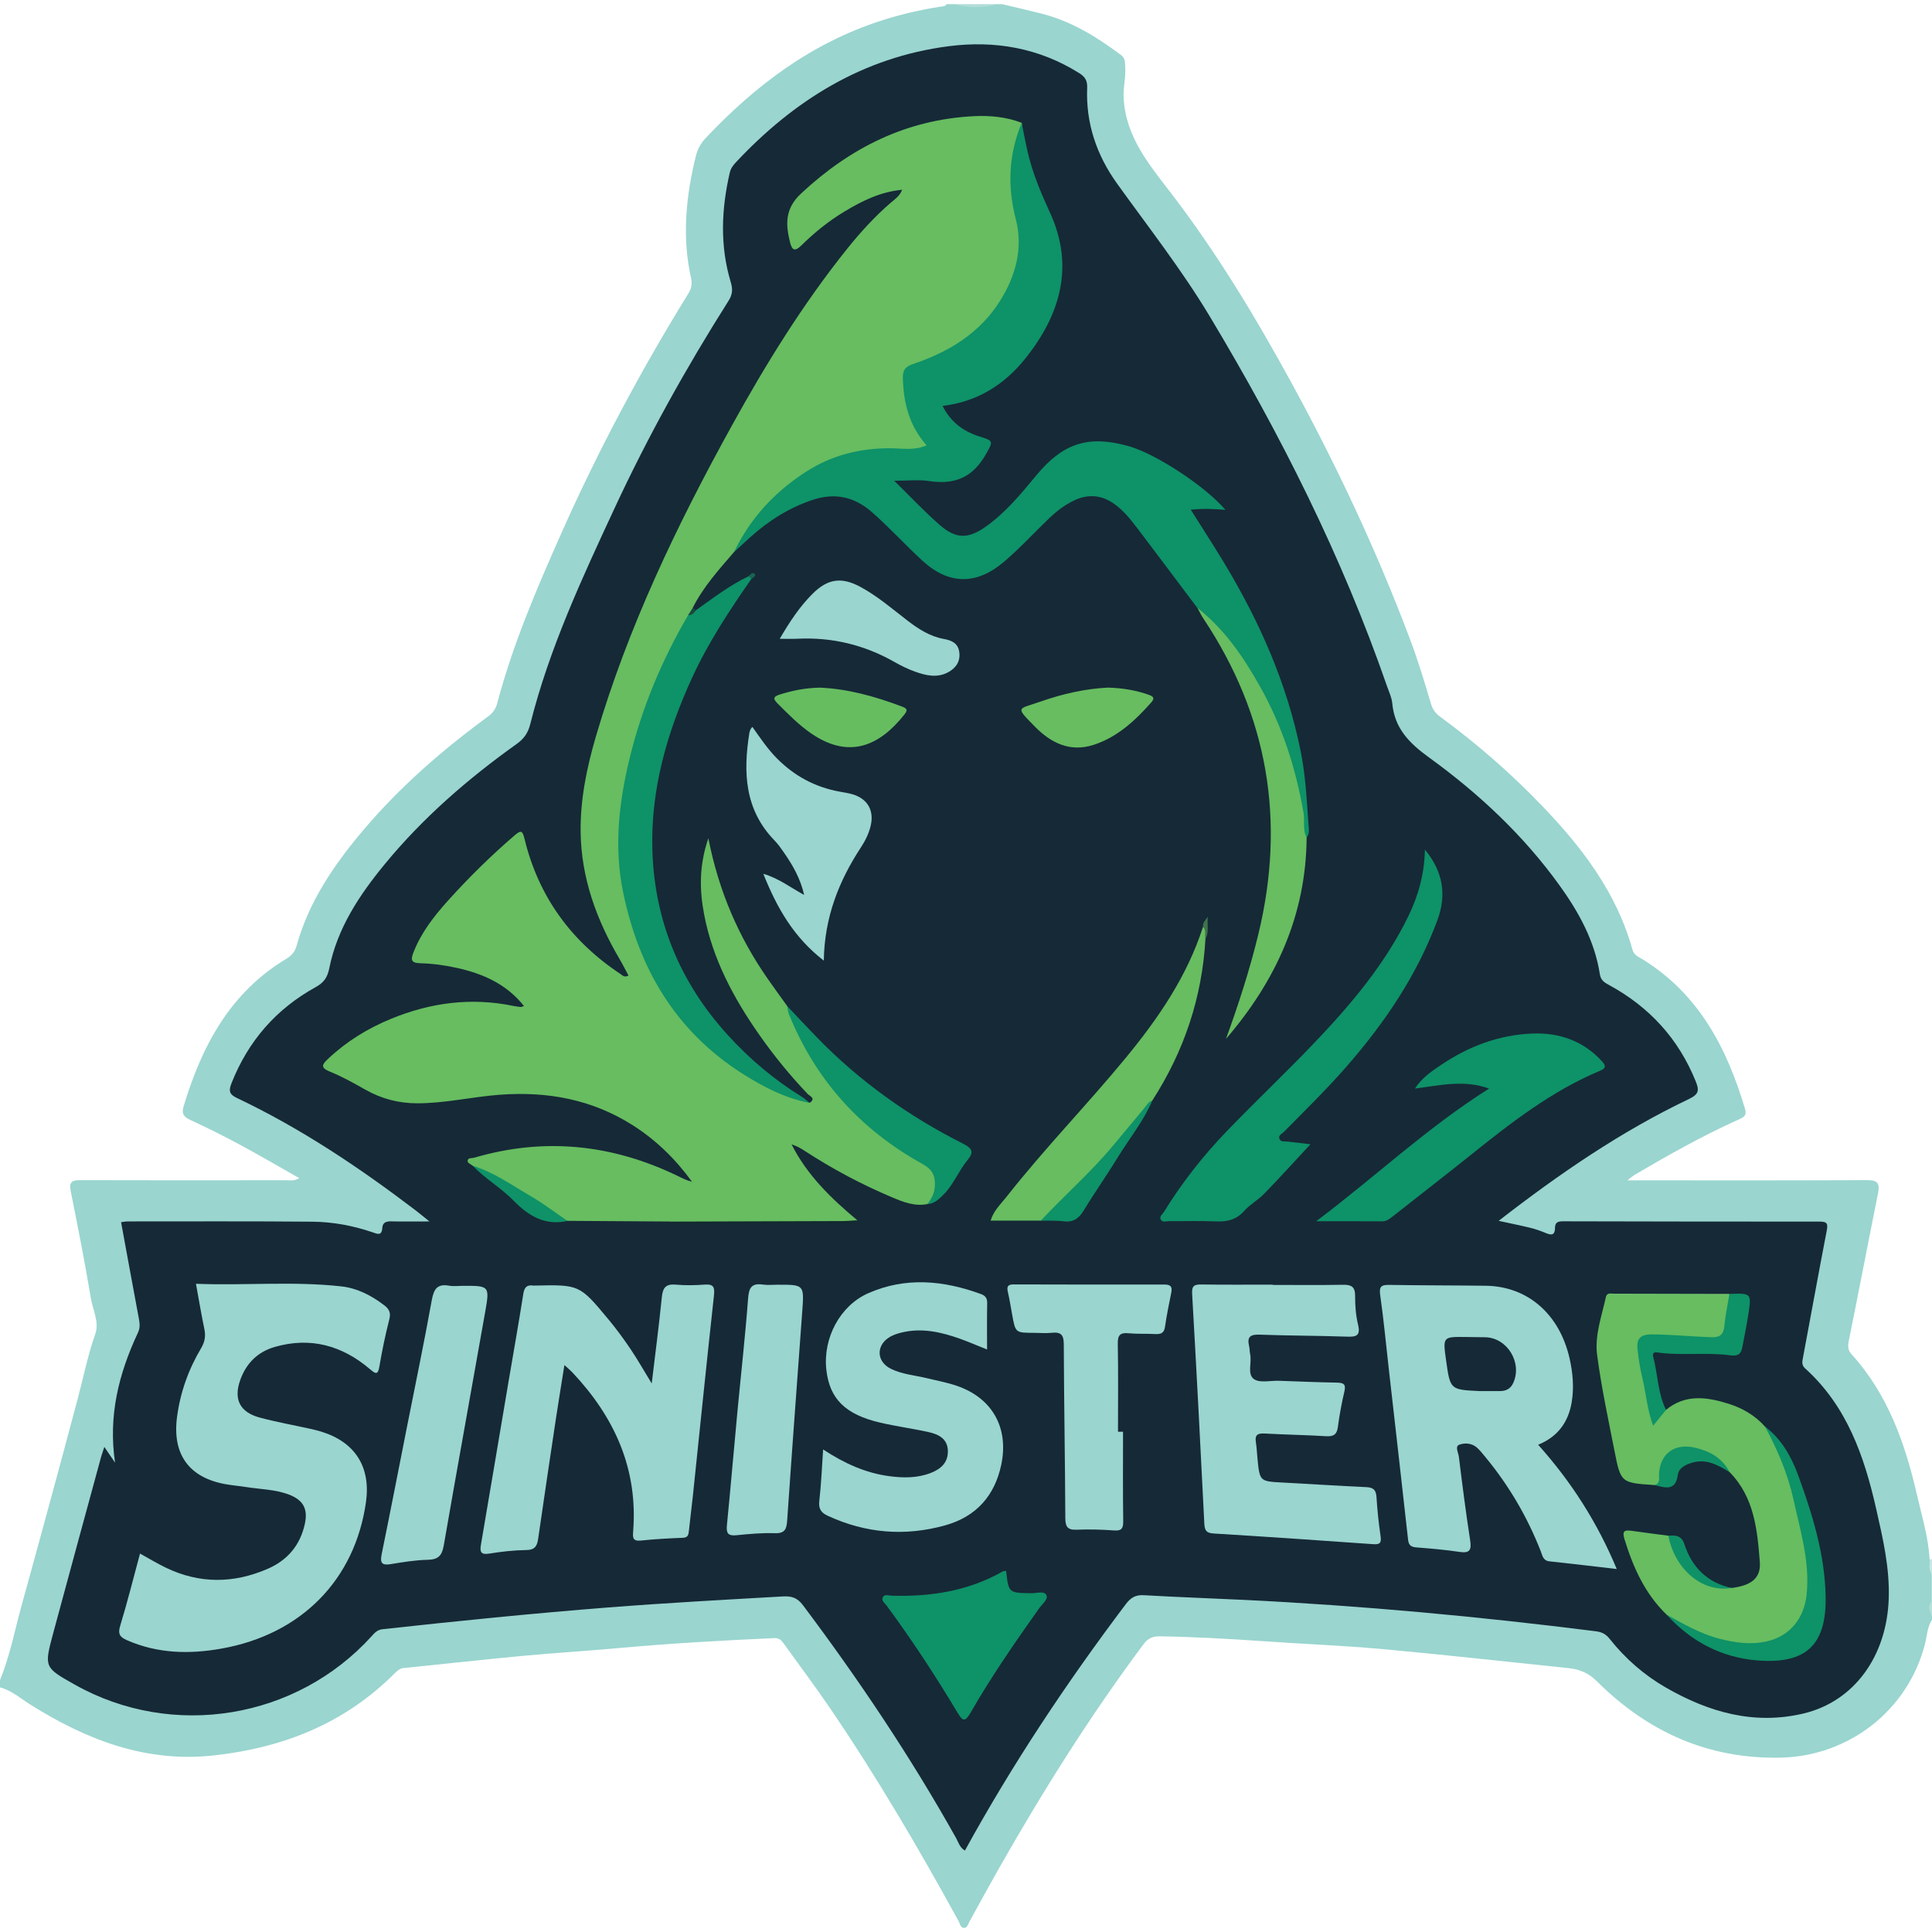 <?xml version="1.0" encoding="utf-8"?>
<!-- Generator: Adobe Illustrator 23.0.2, SVG Export Plug-In . SVG Version: 6.00 Build 0)  -->
<svg version="1.1" id="Layer_1" xmlns="http://www.w3.org/2000/svg" xmlns:xlink="http://www.w3.org/1999/xlink" x="0px" y="0px"
	 width="64px" height="64px" viewBox="0 0 64 64" enable-background="new 0 0 64 64" xml:space="preserve">
<g>
	<g>
		<path fill="#9AD5CF" d="M64,53.656c-0.162,0.252-0.166,0.551-0.239,0.829c-0.57,2.177-2.516,3.69-4.77,3.739
			c-2.405,0.052-4.408-0.854-6.086-2.524c-0.278-0.277-0.572-0.402-0.936-0.44c-2.047-0.211-4.092-0.442-6.141-0.629
			c-1.323-0.121-2.653-0.17-3.979-0.264c-1.141-0.08-2.283-0.143-3.427-0.162c-0.24-0.004-0.4,0.071-0.54,0.26
			c-1.787,2.393-3.368,4.919-4.841,7.515c-0.315,0.556-0.618,1.119-0.928,1.678c-0.044,0.08-0.069,0.202-0.168,0.206
			c-0.13,0.005-0.144-0.139-0.192-0.227c-1.318-2.407-2.706-4.771-4.25-7.041c-0.494-0.726-1.022-1.428-1.534-2.142
			c-0.08-0.111-0.154-0.198-0.319-0.19c-1.74,0.079-3.478,0.177-5.212,0.335c-1.058,0.096-2.12,0.16-3.178,0.259
			c-1.295,0.122-2.588,0.267-3.883,0.397c-0.151,0.015-0.236,0.11-0.33,0.203C11.4,57.095,9.383,57.895,7.1,58.149
			c-2.27,0.253-4.234-0.515-6.101-1.686C0.676,56.26,0.383,55.996,0,55.896c0-0.08,0-0.16,0-0.24c0.328-0.8,0.488-1.649,0.717-2.477
			c0.626-2.267,1.244-4.537,1.849-6.81c0.194-0.731,0.342-1.472,0.593-2.19c0.133-0.382-0.083-0.783-0.148-1.171
			c-0.199-1.191-0.433-2.376-0.67-3.56c-0.063-0.315,0.067-0.355,0.333-0.354c2.266,0.007,4.532,0.005,6.798,0.002
			c0.125,0,0.259,0.039,0.442-0.069c-0.69-0.39-1.338-0.769-1.999-1.125c-0.528-0.284-1.066-0.55-1.61-0.802
			c-0.218-0.101-0.297-0.206-0.223-0.451c0.603-2.004,1.542-3.771,3.408-4.891c0.172-0.103,0.282-0.235,0.334-0.424
			c0.402-1.459,1.233-2.674,2.191-3.811c1.216-1.443,2.631-2.674,4.15-3.786c0.161-0.118,0.258-0.256,0.308-0.445
			c0.511-1.937,1.298-3.772,2.108-5.596c1.223-2.754,2.637-5.408,4.221-7.971c0.102-0.165,0.133-0.321,0.088-0.523
			c-0.302-1.354-0.166-2.694,0.159-4.025c0.055-0.225,0.159-0.423,0.316-0.591c1.648-1.751,3.52-3.164,5.844-3.908
			c0.635-0.203,1.28-0.353,1.936-0.456c0.078-0.012,0.162-0.001,0.211-0.084c0.08,0,0.16,0,0.24,0c0.48,0.067,0.96,0.067,1.44,0
			c0.053,0,0.107,0,0.16,0c0.434,0.104,0.87,0.202,1.302,0.312c0.987,0.25,1.833,0.771,2.638,1.374
			c0.147,0.11,0.127,0.244,0.138,0.389c0.026,0.346-0.072,0.68-0.053,1.032c0.068,1.29,0.851,2.215,1.577,3.161
			c1.52,1.982,2.802,4.113,3.996,6.299c1.495,2.738,2.818,5.557,3.917,8.477c0.262,0.696,0.478,1.411,0.689,2.125
			c0.058,0.195,0.148,0.319,0.306,0.435c1.205,0.884,2.328,1.861,3.365,2.939c1.333,1.387,2.483,2.887,3.007,4.781
			c0.051,0.184,0.208,0.239,0.337,0.318c1.864,1.152,2.791,2.94,3.392,4.956c0.074,0.247-0.085,0.291-0.249,0.365
			c-1.178,0.534-2.304,1.166-3.417,1.823c-0.055,0.032-0.102,0.077-0.233,0.176c0.208,0,0.332,0,0.456,0
			c2.493,0,4.986,0.006,7.479-0.007c0.352-0.002,0.437,0.102,0.369,0.438c-0.329,1.626-0.638,3.257-0.968,4.883
			c-0.036,0.176-0.031,0.314,0.086,0.442c1.214,1.336,1.784,2.972,2.178,4.688c0.16,0.698,0.373,1.386,0.412,2.109
			c0.088,0.153-0.028,0.336,0.074,0.486c0,0.293,0,0.587,0,0.88c-0.065,0.16-0.065,0.32,0,0.48C64,53.549,64,53.603,64,53.656z"/>
		<path fill="#B3DDD9" d="M33.04,0.136c-0.48,0.131-0.96,0.132-1.44,0C32.08,0.136,32.56,0.136,33.04,0.136z"/>
		<path fill="#C7E6E2" d="M64,52.136c-0.14-0.145-0.063-0.322-0.074-0.486c0.025,0.003,0.049,0.005,0.074,0.006
			C64,51.816,64,51.976,64,52.136z"/>
		<path fill="#B8DFDA" d="M64,53.496c-0.126-0.16-0.118-0.32,0-0.48C64,53.176,64,53.336,64,53.496z"/>
		<path fill="#162937" d="M3.456,47.93c0.161,0.237,0.258,0.38,0.356,0.524c-0.232-1.556,0.124-2.957,0.759-4.31
			C4.646,43.984,4.63,43.841,4.6,43.68c-0.199-1.058-0.391-2.118-0.589-3.193c0.084-0.011,0.148-0.026,0.211-0.026
			c2.04,0,4.08-0.009,6.119,0.009c0.68,0.006,1.351,0.129,1.999,0.351c0.157,0.054,0.308,0.13,0.324-0.144
			c0.011-0.188,0.137-0.223,0.307-0.218c0.381,0.01,0.763,0.003,1.254,0.003c-0.212-0.17-0.339-0.277-0.47-0.377
			c-1.859-1.414-3.793-2.71-5.91-3.714c-0.263-0.125-0.27-0.249-0.175-0.49c0.55-1.394,1.476-2.458,2.785-3.18
			c0.266-0.147,0.39-0.312,0.453-0.626c0.266-1.329,0.997-2.427,1.842-3.454c1.262-1.534,2.75-2.824,4.362-3.974
			c0.241-0.172,0.379-0.362,0.453-0.657c0.628-2.506,1.716-4.836,2.798-7.165c1.101-2.369,2.37-4.649,3.768-6.856
			c0.134-0.211,0.149-0.383,0.076-0.623c-0.363-1.204-0.312-2.419-0.031-3.632c0.031-0.134,0.109-0.239,0.202-0.338
			c1.925-2.055,4.204-3.476,7.04-3.844c1.534-0.199,2.999,0.053,4.335,0.892c0.192,0.121,0.27,0.249,0.261,0.481
			c-0.048,1.175,0.31,2.23,0.993,3.18c1.041,1.449,2.143,2.855,3.064,4.389c2.342,3.902,4.381,7.947,5.875,12.255
			c0.065,0.188,0.157,0.377,0.175,0.571c0.075,0.826,0.563,1.318,1.21,1.787c1.648,1.192,3.128,2.575,4.325,4.235
			c0.644,0.893,1.17,1.846,1.342,2.953c0.032,0.208,0.163,0.279,0.318,0.363c1.323,0.722,2.283,1.769,2.853,3.173
			c0.118,0.29,0.125,0.43-0.214,0.592c-2.246,1.071-4.287,2.468-6.31,4.039c0.385,0.084,0.711,0.149,1.033,0.227
			c0.167,0.041,0.333,0.096,0.492,0.162c0.179,0.074,0.339,0.133,0.341-0.155c0.001-0.212,0.133-0.219,0.294-0.219
			c2.826,0.006,5.653,0.012,8.479,0.01c0.251,0,0.272,0.077,0.228,0.306c-0.271,1.398-0.522,2.8-0.786,4.199
			c-0.026,0.137-0.051,0.248,0.072,0.359c1.384,1.25,1.959,2.909,2.355,4.661c0.221,0.975,0.447,1.943,0.414,2.957
			c-0.062,1.914-1.144,3.414-2.824,3.813c-1.638,0.389-3.138-0.043-4.555-0.857c-0.724-0.416-1.345-0.959-1.864-1.613
			c-0.125-0.158-0.257-0.229-0.461-0.254c-3.874-0.49-7.759-0.849-11.66-1.04c-1.105-0.054-2.21-0.09-3.315-0.155
			c-0.276-0.016-0.435,0.086-0.594,0.296c-1.96,2.598-3.759,5.301-5.33,8.163c-0.173-0.097-0.214-0.274-0.295-0.419
			c-1.507-2.689-3.219-5.243-5.069-7.707c-0.185-0.246-0.369-0.309-0.667-0.292c-1.929,0.11-3.858,0.214-5.785,0.365
			c-2.497,0.196-4.988,0.448-7.477,0.721c-0.17,0.019-0.257,0.116-0.355,0.225c-2.496,2.76-6.601,3.432-9.838,1.611
			c-1.014-0.571-1.02-0.572-0.716-1.704c0.526-1.952,1.06-3.903,1.591-5.854C3.372,48.19,3.393,48.13,3.456,47.93z"/>
		<path fill="#67BD60" d="M15.662,38.619c-0.06-0.049-0.169-0.095-0.171-0.147c-0.007-0.133,0.134-0.097,0.212-0.12
			c2.329-0.684,4.577-0.448,6.752,0.605c0.15,0.073,0.298,0.15,0.468,0.19c-0.547-0.754-1.196-1.388-1.978-1.882
			c-1.347-0.85-2.82-1.118-4.393-1c-0.916,0.069-1.814,0.285-2.737,0.283c-0.617-0.001-1.18-0.151-1.715-0.453
			c-0.382-0.216-0.768-0.433-1.174-0.597c-0.33-0.134-0.249-0.243-0.057-0.424c0.609-0.575,1.31-1.006,2.079-1.322
			c1.311-0.54,2.664-0.72,4.065-0.428c0.078,0.016,0.158,0.026,0.237,0.034c0.022,0.002,0.045-0.013,0.107-0.032
			c-0.579-0.73-1.358-1.07-2.213-1.261c-0.4-0.089-0.815-0.147-1.224-0.156c-0.33-0.007-0.307-0.145-0.223-0.361
			c0.256-0.658,0.685-1.205,1.148-1.719c0.687-0.763,1.418-1.482,2.198-2.153c0.216-0.186,0.265-0.166,0.333,0.114
			c0.465,1.913,1.546,3.395,3.183,4.478c0.06,0.04,0.113,0.12,0.261,0.05c-0.097-0.181-0.188-0.365-0.292-0.541
			c-0.769-1.306-1.277-2.699-1.294-4.227c-0.012-1.07,0.202-2.114,0.502-3.141c1.061-3.625,2.683-7.005,4.501-10.298
			c1.134-2.054,2.365-4.049,3.837-5.883c0.434-0.54,0.901-1.052,1.427-1.507c0.136-0.118,0.299-0.218,0.385-0.435
			c-0.721,0.067-1.323,0.368-1.905,0.717c-0.528,0.317-1.005,0.703-1.442,1.134c-0.216,0.212-0.305,0.138-0.365-0.1
			c-0.152-0.6-0.179-1.121,0.36-1.624c1.628-1.521,3.499-2.457,5.74-2.565c0.526-0.025,1.065,0.025,1.572,0.221
			c0.046,0.203-0.015,0.395-0.08,0.579c-0.259,0.727-0.292,1.472-0.087,2.203c0.623,2.22-0.733,4.029-2.283,4.822
			c-0.332,0.17-0.658,0.356-1.019,0.459c-0.26,0.074-0.362,0.233-0.352,0.5c0.024,0.638,0.162,1.238,0.532,1.772
			c0.079,0.114,0.233,0.223,0.143,0.383c-0.087,0.155-0.265,0.161-0.427,0.169c-0.492,0.023-0.986-0.029-1.477,0.034
			c-1.656,0.213-2.872,1.127-3.837,2.429c-0.214,0.289-0.424,0.581-0.642,0.866c-0.499,0.58-1.014,1.148-1.364,1.839
			c-0.03,0.115-0.036,0.238-0.113,0.337c-0.928,1.707-1.671,3.484-2.044,5.401c-0.601,3.095,0.138,5.84,2.178,8.231
			c0.693,0.812,1.575,1.391,2.531,1.853c0.431,0.209,0.881,0.378,1.314,0.586c0.225-0.148-0.001-0.227-0.064-0.293
			c-0.579-0.61-1.111-1.258-1.593-1.946c-0.855-1.219-1.552-2.515-1.836-3.996c-0.156-0.814-0.171-1.622,0.139-2.529
			c0.346,1.761,1.004,3.27,1.961,4.648c0.212,0.306,0.433,0.606,0.65,0.909c0.404,0.747,0.737,1.531,1.233,2.229
			c0.879,1.239,2.012,2.184,3.317,2.939c0.569,0.329,0.617,0.973,0.103,1.392c-0.429,0.087-0.812-0.067-1.194-0.229
			c-1.007-0.426-1.967-0.938-2.883-1.535c-0.131-0.085-0.267-0.163-0.43-0.212c0.515,1.022,1.313,1.793,2.174,2.511
			c-0.056,0.115-0.162,0.069-0.247,0.069c-1.929,0.003-3.858,0.002-5.787,0.002c-0.067,0-0.133,0.001-0.196-0.027
			c-1.122-0.007-2.244-0.015-3.365-0.022c-0.134-0.052-0.279-0.078-0.399-0.165C17.532,39.653,16.576,39.171,15.662,38.619z"/>
		<path fill="#0E9268" d="M24.317,18.287c0.535-1.121,1.348-1.994,2.387-2.662c0.852-0.548,1.789-0.782,2.799-0.776
			c0.385,0.002,0.787,0.084,1.191-0.096c-0.581-0.658-0.764-1.411-0.786-2.231c-0.007-0.286,0.103-0.385,0.353-0.469
			c1.172-0.396,2.192-1.011,2.87-2.092c0.522-0.834,0.765-1.747,0.519-2.699c-0.285-1.102-0.236-2.15,0.194-3.191
			c0.063,0.307,0.121,0.616,0.189,0.922c0.161,0.717,0.443,1.384,0.75,2.053c0.816,1.776,0.341,3.38-0.815,4.827
			c-0.684,0.856-1.569,1.431-2.744,1.574c0.27,0.535,0.686,0.843,1.221,1.012c0.464,0.147,0.464,0.147,0.22,0.579
			c-0.434,0.77-1.025,1.031-1.904,0.896c-0.331-0.051-0.677-0.008-1.139-0.008c0.546,0.535,1.006,1.028,1.512,1.468
			c0.532,0.462,0.937,0.464,1.515,0.056c0.66-0.465,1.17-1.087,1.679-1.702c0.886-1.071,1.734-1.348,3.073-0.965
			c0.901,0.258,2.54,1.333,3.192,2.107c-0.38-0.034-0.739-0.049-1.147-0.005c0.383,0.609,0.755,1.182,1.108,1.766
			c1.169,1.939,2.077,3.985,2.529,6.217c0.164,0.81,0.206,1.633,0.263,2.454c0.01,0.14,0.044,0.295-0.065,0.422
			c-0.186-0.079-0.167-0.25-0.185-0.406c-0.276-2.46-1.21-4.635-2.835-6.506c-0.2-0.23-0.387-0.471-0.597-0.693
			c-0.662-0.88-1.322-1.763-1.988-2.64c-0.225-0.296-0.458-0.587-0.765-0.806c-0.416-0.297-0.857-0.335-1.319-0.12
			c-0.317,0.148-0.588,0.358-0.841,0.599c-0.5,0.478-0.965,0.991-1.495,1.44c-0.909,0.771-1.824,0.769-2.708-0.045
			c-0.568-0.523-1.086-1.096-1.669-1.606c-0.591-0.516-1.235-0.643-1.964-0.4c-0.782,0.261-1.463,0.694-2.072,1.244
			C24.67,17.966,24.494,18.127,24.317,18.287z"/>
		<path fill="#9AD5CF" d="M4.638,51.464c0.306,0.169,0.568,0.327,0.841,0.46c1.125,0.548,2.265,0.536,3.398,0.041
			c0.648-0.283,1.069-0.781,1.221-1.483c0.108-0.496-0.049-0.79-0.527-0.972c-0.453-0.173-0.94-0.174-1.413-0.249
			c-0.237-0.038-0.477-0.056-0.712-0.1c-1.197-0.225-1.742-0.996-1.582-2.219c0.107-0.817,0.379-1.578,0.799-2.283
			c0.127-0.214,0.154-0.407,0.105-0.642c-0.1-0.479-0.18-0.962-0.277-1.49c1.63,0.064,3.228-0.092,4.821,0.087
			c0.526,0.059,0.988,0.3,1.41,0.62c0.164,0.124,0.232,0.246,0.175,0.469c-0.132,0.515-0.24,1.037-0.329,1.562
			c-0.05,0.296-0.13,0.245-0.31,0.092c-0.924-0.787-1.974-1.08-3.16-0.737c-0.561,0.163-0.941,0.54-1.138,1.09
			c-0.23,0.64-0.018,1.071,0.644,1.249c0.552,0.148,1.116,0.249,1.674,0.372c0.117,0.026,0.233,0.055,0.348,0.089
			c1.134,0.342,1.663,1.171,1.497,2.342c-0.365,2.57-2.142,4.376-4.776,4.848c-1.069,0.192-2.119,0.17-3.136-0.274
			c-0.232-0.101-0.315-0.2-0.231-0.475C4.22,53.076,4.418,52.277,4.638,51.464z"/>
		<path fill="#9AD5CF" d="M50.953,47.859c1.098,1.226,1.96,2.572,2.604,4.117c-0.78-0.09-1.505-0.178-2.231-0.255
			c-0.213-0.023-0.231-0.192-0.287-0.335c-0.445-1.138-1.056-2.179-1.835-3.121c-0.085-0.103-0.168-0.208-0.265-0.299
			c-0.173-0.164-0.413-0.177-0.599-0.108c-0.15,0.056-0.029,0.267-0.013,0.399c0.113,0.925,0.232,1.849,0.374,2.77
			c0.049,0.317-0.011,0.433-0.352,0.382c-0.474-0.071-0.952-0.112-1.43-0.149c-0.179-0.014-0.255-0.074-0.275-0.258
			c-0.209-1.893-0.427-3.785-0.641-5.677c-0.092-0.807-0.167-1.617-0.282-2.42c-0.04-0.281,0.029-0.345,0.296-0.341
			c1.066,0.018,2.133,0.014,3.199,0.028c1.39,0.018,2.446,0.939,2.779,2.41c0.11,0.486,0.151,0.979,0.066,1.469
			C51.948,47.113,51.603,47.595,50.953,47.859z"/>
		<path fill="#9AD5CF" d="M21.589,45.829c0.12-1.004,0.242-1.927,0.334-2.854c0.031-0.31,0.128-0.45,0.461-0.42
			c0.317,0.029,0.64,0.023,0.959-0.001c0.306-0.023,0.337,0.095,0.307,0.37c-0.241,2.197-0.464,4.396-0.694,6.594
			c-0.042,0.397-0.093,0.793-0.135,1.191c-0.014,0.127-0.027,0.225-0.198,0.232c-0.466,0.019-0.932,0.043-1.395,0.092
			c-0.27,0.028-0.27-0.101-0.254-0.302c0.164-2.077-0.621-3.794-2.019-5.274c-0.063-0.066-0.135-0.124-0.258-0.237
			c-0.101,0.636-0.197,1.216-0.285,1.798c-0.198,1.316-0.394,2.632-0.584,3.95c-0.034,0.238-0.101,0.375-0.389,0.379
			c-0.411,0.005-0.825,0.052-1.232,0.118c-0.285,0.046-0.315-0.065-0.275-0.298c0.305-1.784,0.604-3.568,0.906-5.353
			c0.167-0.984,0.342-1.966,0.497-2.952c0.034-0.218,0.117-0.307,0.331-0.276c0.013,0.002,0.027,0,0.04,0
			c1.486-0.031,1.49-0.035,2.447,1.117c0.264,0.317,0.508,0.652,0.739,0.993C21.121,45.036,21.323,45.395,21.589,45.829z"/>
		<path fill="#67BD60" d="M55.206,53.485c-0.719-0.695-1.108-1.57-1.396-2.507c-0.083-0.271,0.017-0.299,0.237-0.268
			c0.406,0.057,0.813,0.109,1.22,0.163c0.095,0.062,0.135,0.161,0.171,0.262c0.322,0.908,0.962,1.399,1.924,1.469
			c0.642-0.081,0.976-0.318,0.934-0.862c-0.082-1.065-0.185-2.15-1.003-2.978c-0.333-0.357-0.726-0.617-1.209-0.718
			c-0.537-0.113-0.934,0.18-1.021,0.724c-0.026,0.165,0.083,0.437-0.254,0.425c-1.11-0.074-1.119-0.072-1.328-1.136
			c-0.207-1.054-0.434-2.107-0.574-3.171c-0.087-0.659,0.158-1.307,0.297-1.953c0.391-0.086,0.787-0.031,1.181-0.035
			c0.937-0.01,1.875-0.002,2.812-0.004c0.075,0.005,0.136,0.049,0.14,0.117c0.024,0.418-0.053,0.823-0.218,1.203
			c-0.086,0.199-0.307,0.186-0.494,0.188c-0.573,0.007-1.139-0.11-1.714-0.081c-0.519,0.026-0.614,0.112-0.524,0.626
			c0.109,0.617,0.24,1.229,0.366,1.843c0.008,0.039,0.019,0.077,0.069,0.104c0.133-0.031,0.208-0.196,0.367-0.193
			c0.646-0.533,1.361-0.425,2.075-0.201c0.461,0.145,0.874,0.386,1.201,0.753c0.42,0.465,0.675,1.021,0.835,1.614
			c0.287,1.064,0.609,2.121,0.674,3.233c0.021,0.363-0.004,0.719-0.093,1.066c-0.234,0.908-0.856,1.401-2.025,1.367
			C56.871,54.508,55.963,54.155,55.206,53.485z"/>
		<path fill="#9AD5CF" d="M42.158,42.565c0.773,0,1.546,0.01,2.318-0.005c0.279-0.006,0.416,0.054,0.414,0.367
			c-0.002,0.318,0.023,0.644,0.097,0.952c0.093,0.381-0.069,0.41-0.382,0.399c-0.958-0.034-1.918-0.03-2.877-0.066
			c-0.302-0.011-0.423,0.066-0.351,0.372c0.021,0.09,0.017,0.186,0.036,0.277c0.06,0.281-0.106,0.666,0.129,0.826
			c0.195,0.133,0.541,0.044,0.82,0.053c0.639,0.022,1.278,0.05,1.917,0.061c0.218,0.004,0.316,0.042,0.256,0.293
			c-0.092,0.388-0.164,0.782-0.216,1.177c-0.034,0.258-0.151,0.319-0.395,0.305c-0.678-0.041-1.358-0.052-2.036-0.089
			c-0.222-0.012-0.324,0.043-0.286,0.282c0.029,0.184,0.036,0.371,0.054,0.556c0.075,0.751,0.075,0.747,0.849,0.787
			c0.918,0.048,1.835,0.11,2.753,0.151c0.234,0.01,0.325,0.091,0.34,0.328c0.027,0.438,0.074,0.876,0.137,1.31
			c0.034,0.234-0.05,0.266-0.257,0.251c-1.753-0.125-3.507-0.245-5.261-0.352c-0.237-0.014-0.31-0.079-0.322-0.321
			c-0.125-2.541-0.259-5.081-0.404-7.621c-0.015-0.266,0.071-0.311,0.308-0.308c0.786,0.012,1.572,0.005,2.358,0.005
			C42.158,42.559,42.158,42.562,42.158,42.565z"/>
		<path fill="#9AD5CF" d="M27.267,48.015c0.714,0.469,1.413,0.781,2.191,0.885c0.467,0.062,0.929,0.067,1.378-0.108
			c0.34-0.132,0.575-0.349,0.563-0.737c-0.012-0.397-0.309-0.542-0.634-0.614c-0.532-0.119-1.075-0.19-1.606-0.314
			c-1.164-0.272-1.68-0.792-1.786-1.758c-0.114-1.041,0.451-2.117,1.39-2.53c1.24-0.547,2.493-0.425,3.735,0.029
			c0.138,0.051,0.208,0.134,0.204,0.297c-0.01,0.492-0.004,0.984-0.004,1.539c-0.349-0.139-0.622-0.258-0.902-0.358
			c-0.622-0.221-1.256-0.365-1.918-0.207c-0.153,0.036-0.312,0.088-0.441,0.174c-0.424,0.283-0.39,0.797,0.067,1.026
			c0.374,0.187,0.793,0.217,1.193,0.314c0.336,0.081,0.679,0.144,1.004,0.256c1.176,0.405,1.725,1.396,1.466,2.617
			c-0.219,1.033-0.839,1.717-1.85,2.001c-1.33,0.373-2.634,0.269-3.895-0.314c-0.224-0.103-0.311-0.231-0.282-0.49
			C27.203,49.181,27.224,48.635,27.267,48.015z"/>
		<path fill="#0E9268" d="M47.203,28.145c0.616,0.746,0.715,1.518,0.415,2.331c-0.673,1.821-1.743,3.4-3.012,4.855
			c-0.657,0.753-1.372,1.45-2.073,2.162c-0.066,0.067-0.209,0.118-0.142,0.248c0.047,0.092,0.165,0.064,0.256,0.074
			c0.272,0.032,0.545,0.065,0.763,0.091c-0.503,0.54-1.009,1.098-1.532,1.638c-0.202,0.209-0.473,0.354-0.664,0.571
			c-0.268,0.304-0.585,0.363-0.964,0.345c-0.505-0.024-1.012-0.003-1.518-0.009c-0.097-0.001-0.232,0.06-0.286-0.064
			c-0.042-0.094,0.064-0.166,0.111-0.241c0.595-0.966,1.294-1.856,2.079-2.671c0.933-0.97,1.911-1.895,2.842-2.866
			c1.236-1.29,2.392-2.645,3.181-4.27C46.98,29.672,47.182,28.976,47.203,28.145z"/>
		<path fill="#9AD5CF" d="M37.202,47.428c0,0.985-0.008,1.971,0.006,2.956c0.003,0.238-0.044,0.333-0.304,0.314
			c-0.411-0.03-0.826-0.042-1.238-0.024c-0.309,0.013-0.375-0.106-0.376-0.394c-0.009-1.918-0.043-3.836-0.051-5.755
			c-0.001-0.301-0.092-0.407-0.389-0.375c-0.197,0.022-0.399,0.003-0.599,0.002c-0.612-0.002-0.612-0.002-0.719-0.585
			c-0.048-0.262-0.089-0.525-0.148-0.784c-0.041-0.181,0.02-0.236,0.198-0.235c1.665,0.005,3.331,0.007,4.996,0.004
			c0.2,0,0.261,0.074,0.223,0.263c-0.075,0.378-0.155,0.756-0.209,1.138c-0.031,0.216-0.144,0.248-0.327,0.239
			c-0.292-0.016-0.587,0.001-0.878-0.026c-0.277-0.026-0.364,0.057-0.359,0.347c0.019,0.972,0.007,1.944,0.007,2.916
			C37.091,47.428,37.147,47.428,37.202,47.428z"/>
		<path fill="#0E9268" d="M26.818,36.535c-0.811-0.155-1.532-0.53-2.216-0.964c-2.222-1.409-3.443-3.489-3.962-6.023
			c-0.308-1.504-0.136-2.985,0.224-4.457c0.408-1.667,1.066-3.23,1.929-4.71c0.082-0.056,0.16-0.118,0.251-0.159
			c0.568-0.402,1.118-0.831,1.752-1.131c0.083-0.023,0.107,0.014,0.091,0.09c-0.722,1.039-1.419,2.093-1.95,3.247
			c-0.843,1.834-1.394,3.742-1.325,5.776c0.079,2.319,0.923,4.348,2.484,6.069c0.728,0.803,1.55,1.496,2.475,2.066
			C26.661,36.393,26.737,36.469,26.818,36.535z"/>
		<path fill="#0E9268" d="M43.6,40.455c1.924-1.442,3.655-3.088,5.728-4.395c-0.843-0.303-1.621-0.105-2.457,0
			c0.24-0.364,0.548-0.567,0.845-0.769c0.92-0.627,1.941-1.012,3.053-1.054c0.879-0.033,1.678,0.239,2.297,0.919
			c0.136,0.15,0.139,0.23-0.059,0.313c-1.617,0.674-2.977,1.742-4.329,2.825c-0.851,0.682-1.714,1.347-2.57,2.023
			c-0.096,0.076-0.187,0.141-0.319,0.141C45.059,40.453,44.329,40.455,43.6,40.455z"/>
		<path fill="#9AD5CF" d="M15.318,42.595c0.896-0.004,0.907-0.002,0.755,0.861c-0.455,2.58-0.925,5.158-1.373,7.739
			c-0.058,0.335-0.18,0.468-0.528,0.475c-0.41,0.009-0.822,0.076-1.228,0.144c-0.3,0.05-0.359-0.045-0.301-0.328
			c0.288-1.407,0.561-2.817,0.84-4.226c0.276-1.396,0.568-2.789,0.82-4.189c0.067-0.369,0.181-0.552,0.577-0.481
			C15.021,42.617,15.171,42.595,15.318,42.595z"/>
		<path fill="#9AD5CF" d="M25.747,42.558c0.895-0.002,0.893-0.002,0.829,0.879c-0.169,2.311-0.341,4.622-0.5,6.934
			c-0.02,0.286-0.078,0.43-0.41,0.418c-0.424-0.014-0.852,0.025-1.276,0.068c-0.278,0.028-0.336-0.074-0.31-0.332
			c0.123-1.246,0.228-2.493,0.346-3.739c0.119-1.259,0.261-2.517,0.356-3.778c0.027-0.359,0.123-0.507,0.487-0.455
			C25.424,42.576,25.587,42.558,25.747,42.558z"/>
		<path fill="#9AD5CF" d="M26.639,29.647c-0.124-0.543-0.373-0.976-0.66-1.39c-0.098-0.142-0.197-0.287-0.317-0.41
			c-1-1.026-1.048-2.272-0.836-3.579c0.006-0.039,0.022-0.077,0.039-0.113c0.009-0.021,0.028-0.038,0.058-0.076
			c0.258,0.361,0.499,0.726,0.808,1.038c0.579,0.586,1.268,0.958,2.078,1.106c0.144,0.026,0.29,0.048,0.43,0.089
			c0.502,0.147,0.724,0.538,0.603,1.046c-0.063,0.262-0.182,0.498-0.329,0.722c-0.727,1.111-1.202,2.308-1.223,3.742
			c-0.996-0.769-1.554-1.749-2.004-2.876C25.796,29.095,26.18,29.395,26.639,29.647z"/>
		<path fill="#67BD60" d="M39.932,31.102c-0.11,1.94-0.707,3.72-1.758,5.35c-0.95,1.41-2.167,2.58-3.364,3.769
			c-0.096,0.096-0.202,0.172-0.331,0.214c-0.544,0-1.088,0-1.664,0c0.1-0.332,0.338-0.549,0.528-0.79
			c1.25-1.591,2.664-3.041,3.949-4.602c1.079-1.311,2.031-2.699,2.558-4.337C40.049,30.802,39.94,30.963,39.932,31.102z"/>
		<path fill="#0E9268" d="M33.33,52.04c0.081,0.732,0.081,0.728,0.85,0.737c0.166,0.002,0.406-0.085,0.481,0.06
			c0.074,0.143-0.132,0.29-0.228,0.426c-0.801,1.129-1.589,2.267-2.279,3.467c-0.197,0.342-0.27,0.277-0.444-0.012
			c-0.725-1.21-1.498-2.389-2.335-3.525c-0.059-0.08-0.179-0.161-0.136-0.271c0.049-0.127,0.188-0.066,0.284-0.063
			c1.298,0.04,2.546-0.15,3.693-0.803C33.248,52.037,33.292,52.044,33.33,52.04z"/>
		<path fill="#67BD60" d="M39.667,20.139c0.905,0.71,1.534,1.641,2.087,2.628c0.726,1.297,1.174,2.693,1.427,4.155
			c0.047,0.273-0.038,0.562,0.103,0.823c-0.019,2.574-1.022,4.752-2.672,6.67c0.412-1.135,0.784-2.279,1.069-3.453
			c0.914-3.759,0.329-7.252-1.82-10.476C39.787,20.376,39.731,20.255,39.667,20.139z"/>
		<path fill="#9AD5CF" d="M25.829,21.161c0.334-0.57,0.663-1.067,1.088-1.491c0.506-0.504,0.965-0.565,1.59-0.226
			c0.565,0.307,1.051,0.726,1.557,1.116c0.362,0.279,0.743,0.522,1.2,0.606c0.256,0.047,0.466,0.135,0.511,0.42
			c0.05,0.319-0.106,0.545-0.373,0.687c-0.36,0.191-0.73,0.105-1.085-0.022c-0.237-0.085-0.467-0.197-0.686-0.322
			c-0.999-0.568-2.07-0.826-3.217-0.77C26.242,21.168,26.07,21.161,25.829,21.161z"/>
		<path fill="#0E9268" d="M30.728,39.888c0.12-0.176,0.225-0.349,0.239-0.578c0.023-0.352-0.07-0.565-0.414-0.755
			c-2.047-1.133-3.537-2.778-4.418-4.958c-0.034-0.084-0.04-0.179-0.059-0.269c0.328,0.345,0.653,0.694,0.985,1.036
			c1.41,1.453,3.037,2.61,4.839,3.521c0.296,0.15,0.379,0.268,0.153,0.541c-0.297,0.357-0.461,0.808-0.793,1.142
			C31.109,39.717,30.959,39.87,30.728,39.888z"/>
		<path fill="#0E9267" d="M55.206,53.485c0.567,0.315,1.129,0.641,1.765,0.803c0.516,0.132,1.033,0.205,1.567,0.082
			c0.751-0.172,1.23-0.76,1.31-1.557c0.109-1.081-0.207-2.093-0.433-3.123c-0.189-0.863-0.529-1.663-0.949-2.434
			c0.551,0.415,0.874,0.996,1.103,1.62c0.47,1.284,0.873,2.595,0.907,3.973c0.04,1.629-0.633,2.284-2.256,2.155
			C57.032,54.91,56.016,54.378,55.206,53.485z"/>
		<path fill="#66BD60" d="M27.158,22.779c0.919,0.038,1.836,0.291,2.735,0.632c0.16,0.061,0.176,0.119,0.07,0.253
			c-0.824,1.044-1.827,1.489-3.074,0.644c-0.423-0.287-0.773-0.648-1.132-1.005c-0.144-0.143-0.154-0.224,0.062-0.292
			C26.24,22.878,26.666,22.788,27.158,22.779z"/>
		<path fill="#67BD60" d="M36.696,22.778c0.49,0.013,0.933,0.086,1.363,0.24c0.143,0.051,0.204,0.108,0.079,0.249
			c-0.535,0.605-1.122,1.149-1.904,1.405c-0.772,0.253-1.408-0.048-1.946-0.596c-0.675-0.688-0.58-0.568,0.186-0.837
			C35.206,22.982,35.955,22.815,36.696,22.778z"/>
		<path fill="#0E9267" d="M55.189,46.704c-0.133,0.163-0.266,0.327-0.427,0.526c-0.195-0.525-0.233-1.062-0.356-1.577
			c-0.076-0.321-0.131-0.65-0.163-0.979c-0.031-0.315,0.091-0.471,0.46-0.47c0.666,0.002,1.327,0.071,1.991,0.094
			c0.294,0.01,0.402-0.102,0.429-0.382c0.031-0.329,0.1-0.654,0.153-0.98c-0.026-0.019-0.034-0.036-0.023-0.051
			c0.01-0.015,0.02-0.022,0.029-0.022c0.737-0.027,0.742-0.027,0.633,0.687c-0.054,0.354-0.129,0.705-0.194,1.057
			c-0.042,0.226-0.122,0.328-0.403,0.29c-0.805-0.109-1.623,0.02-2.431-0.097c-0.101-0.015-0.152,0.034-0.124,0.139
			C54.919,45.524,54.913,46.148,55.189,46.704z"/>
		<path fill="#0E9267" d="M34.478,40.436c0.786-0.844,1.66-1.603,2.399-2.493c0.346-0.418,0.697-0.832,1.042-1.251
			c0.076-0.092,0.131-0.201,0.255-0.239c-0.292,0.689-0.768,1.266-1.154,1.898c-0.359,0.588-0.759,1.152-1.116,1.741
			c-0.162,0.268-0.346,0.406-0.669,0.365C34.984,40.426,34.73,40.441,34.478,40.436z"/>
		<path fill="#0F9267" d="M54.81,49.196c0.201-0.059,0.139-0.227,0.146-0.362c0.035-0.68,0.513-1.034,1.187-0.879
			c0.495,0.114,0.908,0.339,1.151,0.81c-0.387-0.232-0.773-0.458-1.256-0.307c-0.214,0.067-0.427,0.174-0.457,0.394
			C55.504,49.415,55.152,49.276,54.81,49.196z"/>
		<path fill="#0F9267" d="M15.662,38.619c0.704,0.214,1.297,0.644,1.923,1.007c0.421,0.244,0.81,0.544,1.214,0.819
			c-0.74,0.163-1.282-0.158-1.784-0.671C16.602,39.352,16.076,39.049,15.662,38.619z"/>
		<path fill="#0F9167" d="M57.362,52.604c-1.022,0.17-1.903-0.686-2.095-1.731c0.233-0.018,0.433-0.015,0.528,0.276
			C56.047,51.917,56.554,52.428,57.362,52.604z"/>
		<path fill="#122A30" d="M22.164,40.467c1.918-0.006,3.835-0.011,5.753-0.018c0.159-0.001,0.318-0.017,0.477-0.026
			c-0.051,0.131-0.166,0.112-0.27,0.112c-1.913,0.001-3.827,0.001-5.74,0.001C22.304,40.536,22.224,40.534,22.164,40.467z"/>
		<path fill="#6ABD67" d="M57.282,42.862c0.002,0.025,0,0.049-0.006,0.073c-1.357,0-2.714,0-4.071,0
			c0.051-0.115,0.157-0.081,0.243-0.081C54.726,42.856,56.004,42.859,57.282,42.862z"/>
		<path fill="#3E744C" d="M39.932,31.102c-0.048-0.127,0.048-0.285-0.083-0.395c-0.011-0.098,0.031-0.177,0.162-0.337
			C39.984,30.673,40.055,30.888,39.932,31.102z"/>
		<path fill="#1A483F" d="M23.045,20.221c-0.054,0.1-0.134,0.159-0.251,0.159c0.053-0.085,0.106-0.169,0.158-0.254
			C22.983,20.158,23.014,20.19,23.045,20.221z"/>
		<path fill="#186452" d="M24.888,19.18c-0.03-0.03-0.061-0.06-0.091-0.09c0.06-0.061,0.135-0.158,0.21-0.073
			C25.052,19.069,24.953,19.141,24.888,19.18z"/>
		<path fill="#162937" d="M49.005,46.081c-0.966-0.046-0.966-0.046-1.102-1.02c-0.109-0.781-0.109-0.781,0.657-0.771
			c0.212,0.003,0.425,0.005,0.637,0.008c0.731,0.013,1.238,0.84,0.931,1.515c-0.088,0.194-0.242,0.27-0.447,0.268
			C49.456,46.08,49.231,46.081,49.005,46.081z"/>
	</g>
</g>
</svg>
